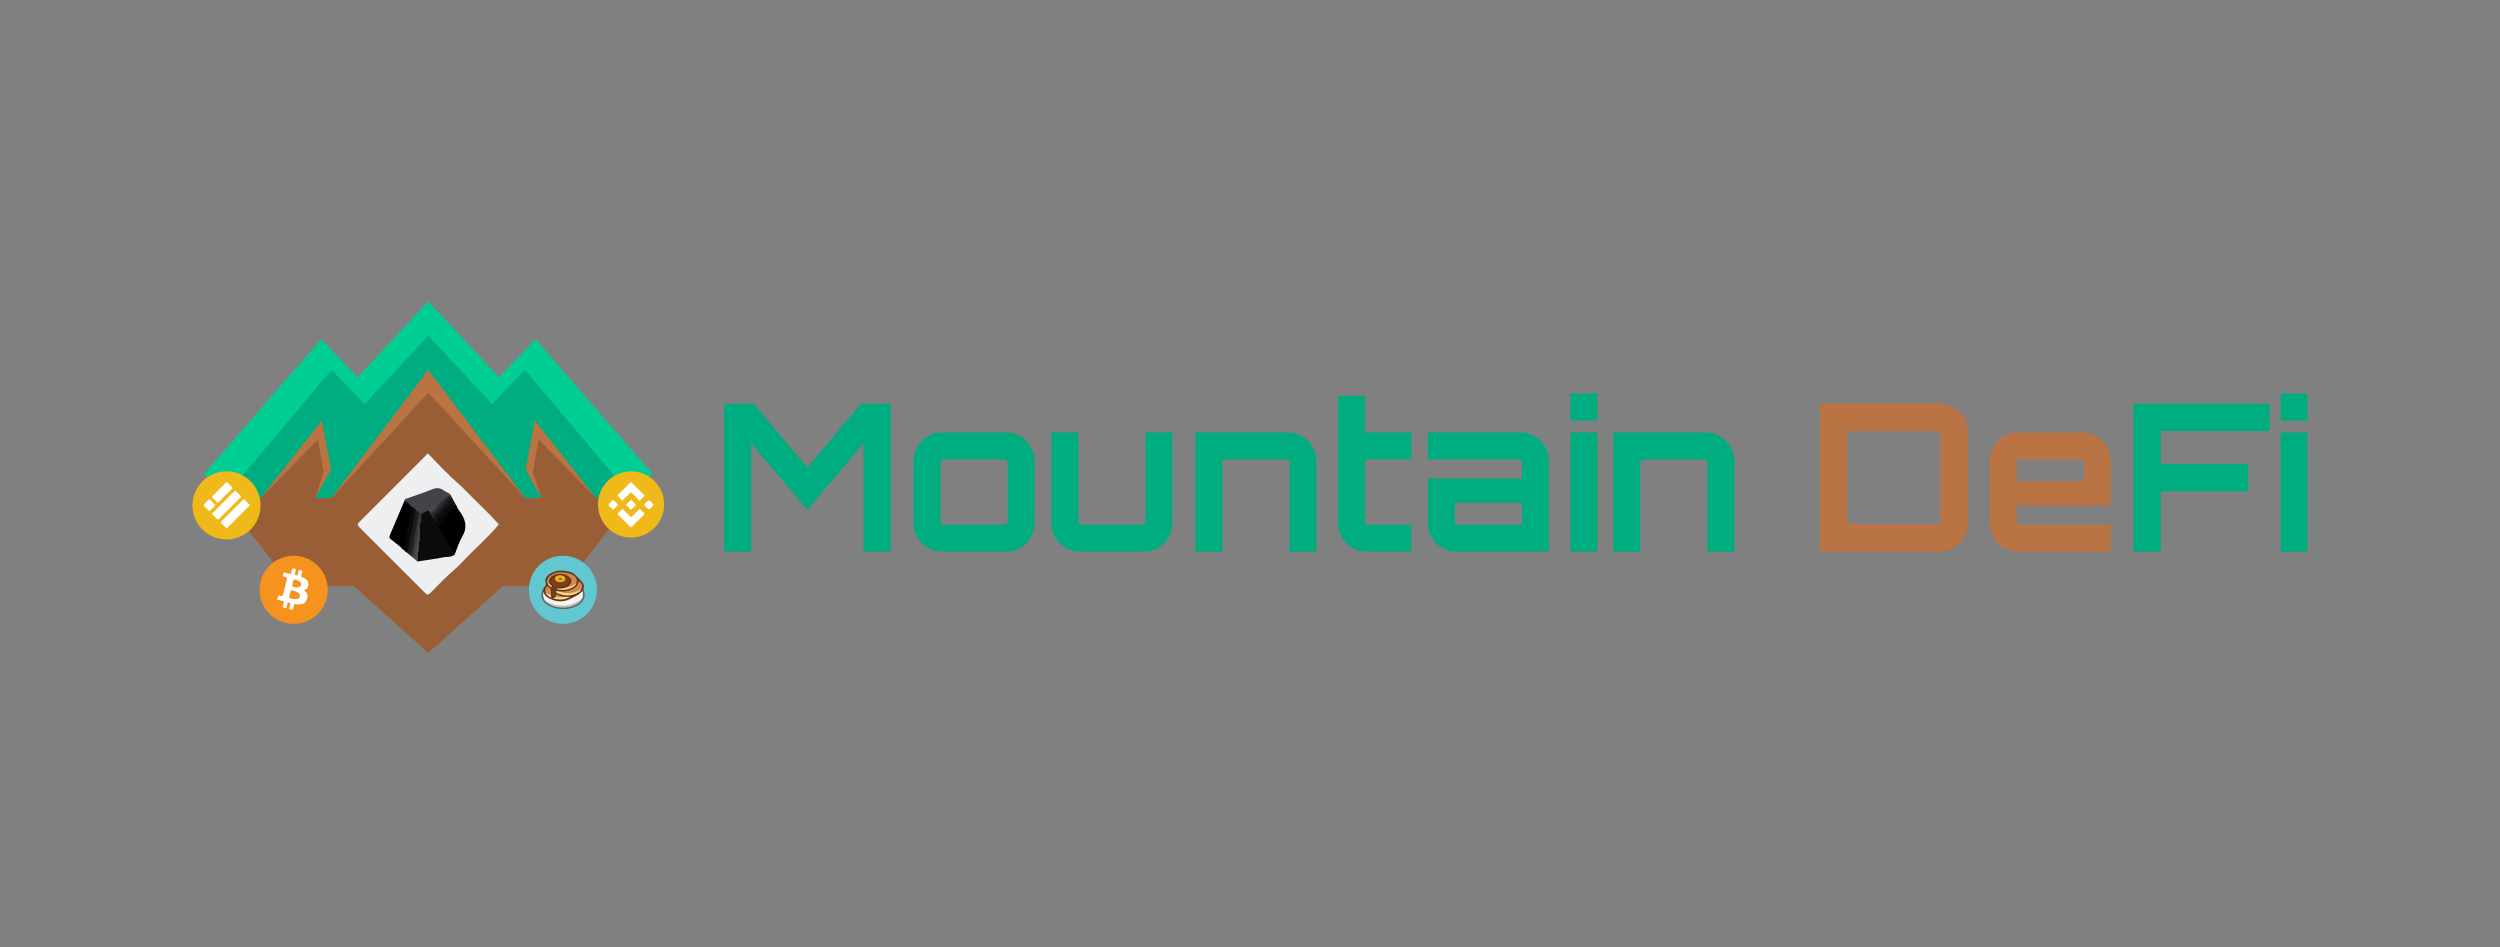 <svg id="Capa_1" data-name="Capa 1" xmlns="http://www.w3.org/2000/svg" viewBox="0 0 2000 757.91"><rect x="0" y="0" width="2000" height="757.91" fill="#808080" stroke="none"/><defs><style>.cls-1{fill:#00ad81;}.cls-2{fill:#ba7342;}.cls-3{fill:#00ce93;}.cls-4{fill:#9a5e36;}.cls-5{fill:#efb919;}.cls-6{fill:#fefefe;}.cls-7{fill:#fefefd;}.cls-8{fill:#61c7d1;}.cls-9{fill:#633619;}.cls-10{fill:#626566;}.cls-11{fill:#f5f4f4;}.cls-12{fill:#803e1d;}.cls-13{fill:#d1894e;}.cls-14{fill:#f9d88d;}.cls-15{fill:#ebb71c;}.cls-16{fill:#f9d78c;}.cls-17{fill:#f9d88c;}.cls-18{fill:#d08a4e;}.cls-19{fill:#f7d58a;}.cls-20{fill:#f4d289;}.cls-21{fill:#bfbdbd;}.cls-22{fill:#a2772b;}.cls-23{fill:#f6931f;}.cls-24{fill:#f6941f;}.cls-25{fill:#f69420;}.cls-26{fill:#eeeff0;}.cls-27{fill:#0a0b0c;}.cls-28{fill:#43434a;}.cls-29{fill:#0b0b0b;}.cls-30{fill:#1d1d1e;}.cls-31{fill:#020203;}.cls-32{fill:#2b2b2c;}.cls-33{fill:#343435;}.cls-34{fill:#0a0a0a;}.cls-35{fill:#121212;}.cls-36{fill:#1c1c1d;}.cls-37{fill:#48484a;}.cls-38{fill:#040405;}.cls-39{fill:#403f41;}.cls-40{fill:#070707;}.cls-41{fill:#515153;}.cls-42{fill:#4b4b4e;}.cls-43{fill:#3f3f41;}.cls-44{fill:#3d3c3e;}</style></defs><title>Logo 4 light</title><path class="cls-1" d="M579.21,441.3V323H603l42.88,51.1L688.65,323h24V441.3H690.78V354.54l-44.86,53.4-45-53.23V441.3Z"/><path class="cls-1" d="M753.55,441.3a22.74,22.74,0,0,1-22.68-22.68V368.67A22.72,22.72,0,0,1,753.55,346H805a22.7,22.7,0,0,1,22.67,22.67v49.95A22.72,22.72,0,0,1,805,441.3Zm4.6-21.53h42.23c3.06,0,4.79-.19,5.17-.57s.58-2.11.58-5.18V373.27c0-3.06-.19-4.79-.58-5.17s-2.11-.58-5.17-.58H758.15c-3.07,0-4.79.19-5.18.58s-.57,2.11-.57,5.17V414c0,3.07.19,4.79.57,5.18S755.08,419.77,758.15,419.77Z"/><path class="cls-1" d="M863.8,441.3a22.74,22.74,0,0,1-22.68-22.68V346h21.53v68c0,3.07.19,4.79.57,5.18s2.11.57,5.18.57h42.23c3.06,0,4.79-.19,5.17-.57s.58-2.11.58-5.18V346H937.9v72.62a22.72,22.72,0,0,1-22.67,22.68Z"/><path class="cls-1" d="M956.3,441.3V346h74.11a22.72,22.72,0,0,1,22.68,22.67V441.3h-21.53v-68c0-3.06-.19-4.79-.58-5.17s-2.11-.58-5.17-.58H983.58c-3.07,0-4.79.19-5.17.58s-.58,2.11-.58,5.17v68Z"/><path class="cls-1" d="M1093.18,441.3a22.74,22.74,0,0,1-22.68-22.68V316.75H1092V346h37.13v21.52H1092V414c0,3.07.19,4.79.57,5.18s2.11.57,5.18.57h31.38V441.3Z"/><path class="cls-1" d="M1165,441.3a22.74,22.74,0,0,1-22.68-22.68V382.8h75.26v-9.53c0-3.06-.19-4.79-.58-5.17s-2.11-.58-5.17-.58H1142.3V346h74.11a22.7,22.7,0,0,1,22.67,22.67V441.3Zm4.6-21.53h48V402.19h-53.73V414c0,3.07.19,4.79.57,5.18S1166.51,419.77,1169.58,419.77Z"/><path class="cls-1" d="M1256.33,336.47V314.78h21.53v21.69Zm0,104.83V346h21.53v95.3Z"/><path class="cls-1" d="M1290.67,441.3V346h74.11a22.7,22.7,0,0,1,22.67,22.67V441.3h-21.52v-68c0-3.06-.19-4.79-.58-5.17s-2.11-.58-5.17-.58H1318c-3.07,0-4.79.19-5.18.58s-.57,2.11-.57,5.17v68Z"/><path class="cls-2" d="M1456,441.3V323h95.3a23,23,0,0,1,23,22.84v72.63a23,23,0,0,1-23,22.84Zm27.44-21.86h63.26c3,0,4.66-.19,5.09-.57s.66-2.11.66-5.18V350.6c0-3.07-.22-4.79-.66-5.18s-2.13-.57-5.09-.57h-63.26c-3.07,0-4.79.19-5.17.57s-.58,2.11-.58,5.18v63.09c0,3.07.19,4.8.58,5.18S1480.34,419.44,1483.41,419.44Z"/><path class="cls-2" d="M1614.53,441.3a22.72,22.72,0,0,1-22.67-22.68V368.67A22.7,22.7,0,0,1,1614.53,346H1666a22.72,22.72,0,0,1,22.68,22.67v35.82h-75.26V414c0,3.07.19,4.79.58,5.18s2.11.57,5.17.57h69.51V441.3Zm-1.15-56.2h53.73V373.27c0-3.06-.19-4.79-.57-5.17s-2.11-.58-5.18-.58h-42.23c-3.06,0-4.79.19-5.17.58s-.58,2.11-.58,5.17Z"/><path class="cls-1" d="M1706.71,441.3V323h108.94v21.86h-87.09v26.29h70v22h-70V441.3Z"/><path class="cls-1" d="M1824.52,336.47V314.78H1846v21.69Zm0,104.83V346H1846v95.3Z"/><polygon class="cls-3" points="428.35 271.37 399.2 301.82 342.64 241.14 286.09 301.82 256.94 271.37 163.4 378.83 233.44 468.88 283.04 468.88 342.64 522.4 402.25 468.88 451.84 468.88 521.89 378.83 428.35 271.37"/><polygon class="cls-1" points="420 295.82 393.69 323.3 342.64 268.53 291.59 323.3 265.28 295.82 178.73 398.54 244.51 452.8 298.07 454.78 342.64 522.4 386.01 463.7 433.29 452.46 506.56 398.54 420 295.82"/><polygon class="cls-2" points="342.64 295.92 420.39 398.54 433.18 398.54 420.39 375.7 427.89 336.47 476.82 398.54 506.56 398.54 451.84 468.88 402.25 468.88 342.64 522.4 283.04 468.88 233.44 468.88 178.73 398.54 208.47 398.54 257.4 336.47 264.89 375.7 252.11 398.54 264.89 398.54 342.64 295.92 342.64 295.92"/><polygon class="cls-4" points="476.82 398.54 430.86 351.46 426.31 378.02 433.18 398.54 420.39 398.54 342.64 314.16 264.89 398.54 252.11 398.54 258.91 377.66 254.43 351.46 208.47 398.54 178.73 398.54 233.44 468.88 283.04 468.88 342.64 522.4 402.25 468.88 451.84 468.88 506.56 398.54 476.82 398.54"/><circle class="cls-5" cx="504.84" cy="403.56" r="26.49"/><path class="cls-6" d="M515.71,411.18c-.27.31-.49.58-.73.82-3.15,3.14-6.33,6.26-9.46,9.42-.56.56-.89.58-1.45,0q-4.74-4.81-9.55-9.56c-.53-.52-.68-.88,0-1.44a37.64,37.64,0,0,0,2.68-2.68c.56-.62.93-.51,1.46,0,1.77,1.81,3.62,3.53,5.36,5.37.71.75,1.09.64,1.75,0,1.67-1.76,3.47-3.4,5.13-5.17.71-.75,1.15-.69,1.79,0s1.63,1.65,2.45,2.48C515.29,410.67,515.47,410.9,515.71,411.18Z"/><path class="cls-6" d="M515.68,396.57c-.39.42-.71.8-1.08,1.14-1,.89-1.74,2.52-2.85,2.53s-1.91-1.63-2.87-2.53-2.22-2.07-3.24-3.2c-.66-.73-1.05-.61-1.68,0-1.76,1.82-3.6,3.55-5.37,5.37-.54.55-.89.61-1.43,0a35.67,35.67,0,0,0-2.68-2.68c-.62-.57-.5-.92,0-1.46q4.82-4.74,9.57-9.56c.47-.47.78-.62,1.33-.05,3.24,3.28,6.51,6.53,9.77,9.79C515.36,396.14,515.49,396.34,515.68,396.57Z"/><path class="cls-7" d="M494.55,403.83c-.24.28-.42.51-.63.72-.82.83-1.71,1.6-2.44,2.49s-1.23.71-1.86-.06c-.92-1.13-2.83-2-2.75-3.2.06-1.07,1.81-2,2.73-3.07.67-.77,1.17-.92,1.89-.06s1.64,1.66,2.45,2.48C494.15,403.34,494.33,403.57,494.55,403.83Z"/><path class="cls-6" d="M504.83,399.88c.37.35.71.64,1,1,.95,1,2.53,1.9,2.64,3s-1.73,1.91-2.55,3-1.47,1-2.3,0a21.9,21.9,0,0,0-2.35-2.37c-.48-.45-.47-.76,0-1.21,1-.89,1.86-1.85,2.79-2.77A6.38,6.38,0,0,1,504.83,399.88Z"/><path class="cls-7" d="M523,403.87l-1.29,1.38c-2.53,2.75-2.53,2.75-5.14.14a6.73,6.73,0,0,0-.76-.75c-.77-.57-.64-1,0-1.64,3.48-3.53,3.52-3.55,6.7.28Z"/><circle class="cls-5" cx="181.21" cy="404.32" r="27.25"/><path class="cls-6" d="M193,397.24c-.23.27-.41.51-.62.72q-8.66,8.66-17.3,17.33c-.51.51-.82.56-1.33,0-1.15-1.23-2.34-2.43-3.58-3.57-.65-.6-.44-1,.08-1.46q8.63-8.58,17.2-17.21c.55-.56.9-.63,1.46,0,1.11,1.19,2.3,2.31,3.45,3.47C192.6,396.72,192.78,397,193,397.24Z"/><path class="cls-6" d="M199.94,404.13c-.24.27-.43.51-.64.72q-8.6,8.59-17.18,17.21c-.61.62-1,.63-1.58,0-1.11-1.19-2.27-2.34-3.46-3.45-.6-.56-.53-.91,0-1.46q8.63-8.56,17.19-17.19c.62-.62,1-.62,1.57,0,1.11,1.2,2.3,2.32,3.45,3.47C199.52,403.64,199.71,403.87,199.94,404.13Z"/><path class="cls-6" d="M174.21,402.28c-.27-.22-.51-.4-.71-.6-1.16-1.15-2.29-2.33-3.48-3.45-.56-.53-.63-.87,0-1.46q5.34-5.26,10.6-10.6c.55-.56.9-.63,1.46,0,1.15,1.23,2.35,2.4,3.57,3.57.45.43.55.73,0,1.22-3.63,3.59-7.22,7.21-10.83,10.81C174.66,401.93,174.46,402.07,174.21,402.28Z"/><path class="cls-6" d="M172.36,404.15c-.23.26-.42.5-.63.71-1.14,1.15-2.32,2.27-3.43,3.46-.54.57-.91.62-1.47,0q-1.72-1.83-3.56-3.55c-.56-.53-.46-.87,0-1.35,1.21-1.15,2.38-2.35,3.56-3.55.39-.39.7-.68,1.23-.12,1.26,1.33,2.58,2.6,3.86,3.89A5.6,5.6,0,0,1,172.36,404.15Z"/><circle class="cls-8" cx="450.33" cy="471.84" r="27.25"/><path class="cls-9" d="M435.31,469.91a1.13,1.13,0,0,1,.16-.26,3.76,3.76,0,0,0,1-4.07c-.61-2.35.66-4.31,2.53-5.78,3.68-2.91,7.9-3.69,12.45-3.14a19.58,19.58,0,0,1,7.25,2,69.22,69.22,0,0,1,7.58,7.64,5.34,5.34,0,0,1,.35,5.07,2.25,2.25,0,0,1-.54,2,5.77,5.77,0,0,1-2.15,2.1c-4.05,1.87-7.4,5.19-12.06,5.81-5.35.7-10.36,0-14.88-3.23-1.58-1.12-2.06-2.81-2.8-4.4A6.56,6.56,0,0,1,435.31,469.91Z"/><path class="cls-10" d="M435.31,469.91a7.42,7.42,0,0,0-.36,3.68,11.65,11.65,0,0,0,1.4,6.09,3.31,3.31,0,0,0,1.53,2.13c5.18,3.42,10.84,4.13,16.82,3.1a18.38,18.38,0,0,0,8.63-3.83,4.07,4.07,0,0,0,1.85-2.95c.64-1.68.28-3.48.56-5.21l.9-1.5a9.05,9.05,0,0,1-1.9,11c-7,6.71-22.45,6.47-29.21-.44A9.13,9.13,0,0,1,435.31,469.91Z"/><path class="cls-11" d="M465.74,472.92c1,1.79.54,3.64.23,5.49a14.53,14.53,0,0,1-7.08,5c-7.33,2.69-14.45,2.61-21.24-1.66a7.28,7.28,0,0,1-2-1.78c-1-2-1.64-4.12-.65-6.36a5.94,5.94,0,0,0,2.68,4.05c5.92,3.91,12.34,4.58,18.56,1.44C459.5,477.41,463.27,476.06,465.74,472.92Z"/><path class="cls-12" d="M451.38,461.12a6.7,6.7,0,0,1,2.6,1.19c2.12,1.38,2.32,3.36.44,5a8.5,8.5,0,0,1-7,2.1c-2.37-.34-3.79.77-3.87,3.21,0,1.11,0,2.23-.06,3.34,0,.46-.18,1-.77.92s-.65-.48-.65-.9c0-2.06-.37-4.18.77-6.07a1.3,1.3,0,0,0-.24-1.89c-3.73-2.72-1.91-5.37,1.41-6.86a7.53,7.53,0,0,1,1.15-.32c.3.58-.09,1.07-.23,1.59a1.57,1.57,0,0,0,.65,1.85,5.06,5.06,0,0,0,5.15-.07,1.52,1.52,0,0,0,.71-1.82C451.27,462,451.08,461.56,451.38,461.12Z"/><path class="cls-13" d="M438.06,466.58a4.73,4.73,0,0,1,1.7-5.64c4.38-3.53,9.34-3.58,14.5-2.42a11.87,11.87,0,0,1,5.3,2.47c1.89,1.62,2.41,3.55,1.54,5.62a9.39,9.39,0,0,1-6.38,3.7c-.56.11-1.12.17-1.48-.42a11.91,11.91,0,0,0,2.95-2.58,3.63,3.63,0,0,0-.23-5.08c-3.76-4.17-11.6-4.29-15.51-.25-1.62,1.67-1.51,3.52-.52,5.44C438.89,468.07,438.65,466.92,438.06,466.58Z"/><path class="cls-13" d="M448.08,473.25a23.59,23.59,0,0,0,7.78-1c3.63-1.21,6.38-3.27,7.2-7.26,2.66,1.53,3.48,4.44,1.83,6.41-2.07,2.43-4.91,3.26-7.89,3.63a18.77,18.77,0,0,1-7.49-.58C448.88,474.32,448,474.25,448.08,473.25Z"/><path class="cls-14" d="M448.08,473.25a17.91,17.91,0,0,0,15.35-1c.48-.27,1-.53,1.46-.79a3.31,3.31,0,0,1-2,2.37c-5.68,3.42-11.49,3.19-17.36.49-.48-.22-.89-.53-.69-1.17s.72-.31,1.11-.25C446.69,473,447.38,473.13,448.08,473.25Z"/><path class="cls-15" d="M451.38,461.12c1.52,2.17,1,3.59-1.55,4.33a5.9,5.9,0,0,1-3.28,0c-2.78-.76-3.31-2.47-1.41-4.61A6.64,6.64,0,0,1,451.38,461.12Z"/><path class="cls-13" d="M436.54,474.19a3.07,3.07,0,0,1-.33-2.05,3.37,3.37,0,0,1,1.68-3c.73-.32,2.9,2.27,2.89,3.28,0,1.21,0,2.42,0,3.62-1.11.78-2,0-2.82-.51A4.57,4.57,0,0,1,436.54,474.19Z"/><path class="cls-16" d="M453.24,469.89a15.61,15.61,0,0,0,7.86-3.28,4.24,4.24,0,0,1-1.74,2.41c-4.23,3-8.88,3.55-14.12,2.32.94-1,1.86-.42,2.66-.51s1.82-.06,2.71-.21S452.36,470.14,453.24,469.89Z"/><path class="cls-17" d="M451.43,477.52h4.62c-4.44,2.51-9,2.64-14.08,1a3,3,0,0,0,2.73-1.32A2.83,2.83,0,0,1,447,477,15.73,15.73,0,0,0,451.43,477.52Z"/><path class="cls-18" d="M451.43,477.52a12.82,12.82,0,0,1-6.73-.33c0-.55.06-1.1.1-1.91A24.84,24.84,0,0,0,451.43,477.52Z"/><path class="cls-19" d="M436.54,474.19a23.68,23.68,0,0,0,4.19,1.84,3.42,3.42,0,0,0,.64,2A6.14,6.14,0,0,1,436.54,474.19Z"/><path class="cls-20" d="M438.06,466.58l1.87.84c.47.44.93.89,1.41,1.32.25.22.38.41.17.75s-.5.25-.74.09C439.64,468.78,438.42,468.06,438.06,466.58Z"/><path class="cls-21" d="M435.6,480c9.79,6.53,21.44,5.94,30.37-1.54a8.45,8.45,0,0,1-3.91,4.45c-4.5,2.87-9.51,3.56-14.71,3a17.67,17.67,0,0,1-10.13-4A4.29,4.29,0,0,1,435.6,480Z"/><path class="cls-22" d="M449.79,463.17a1.83,1.83,0,0,1-1.67,1.17c-.68,0-1.54-.44-1.45-1.24s.94-1,1.66-1A1.57,1.57,0,0,1,449.79,463.17Z"/><circle class="cls-23" cx="234.96" cy="471.84" r="27.25"/><path class="cls-6" d="M243.26,472.21c2.89,2.47,3.38,4.06,2.27,7.09s-3,4.22-6.42,4.21a6.88,6.88,0,0,1-2.14-.14c-1.42-.48-1.83.19-2,1.4-.08.56-.32,1.09-.38,1.65-.13,1.32-.72,1.44-1.95,1.15s-1.4-.84-1.05-1.88c.21-.63.29-1.31.52-1.94.37-1,.1-1.45-1-1.64-.74-.13-1,0-1.16.69-.18,1-.5,1.89-.66,2.85-.19,1.16-.88.87-1.58.63s-1.81,0-1.42-1.39a26.06,26.06,0,0,1,.66-2.53c.45-1.11-.05-1.43-1-1.62-1.2-.25-2.38-.62-3.58-.88-.67-.14-.89-.4-.57-1a8.86,8.86,0,0,0,.55-1.27c.31-1,.83-1.42,1.93-1,1.25.53,2,.09,2.29-1.31.85-3.7,1.82-7.37,2.74-11.06.47-1.9.22-2.27-1.71-2.84-.49-.14-1.35,0-1.31-.75a9,9,0,0,1,.64-2.52c.13-.34.55-.08.83,0,1.14.28,2.31.51,3.42.87s1.76.23,1.88-1.06a11.61,11.61,0,0,1,.35-1.5c.44-1.75,1.34-2.11,2.93-1.22.52.28.39.64.29,1-.2.8-.35,1.61-.61,2.39s-.33,1.39.8,1.65,1.25-.26,1.41-1c.12-.56.31-1.1.38-1.65.17-1.33.66-1.77,2.11-1.35,1.19.34,1.3.8,1,1.8a6.34,6.34,0,0,0-.64,3c.22,1,1.66,1,2.5,1.5,1.86,1.15,3.22,2.56,3.09,4.93A4.89,4.89,0,0,1,243.26,472.21Z"/><path class="cls-24" d="M236.43,479.31h-.31a16,16,0,0,1-4.77-1,36.35,36.35,0,0,1,1.27-5.65c.13-.6.58-.41,1-.33a15.68,15.68,0,0,1,4.22,1.37c1.76.91,2.46,2.11,2.1,3.5S238.39,479.3,236.43,479.31Z"/><path class="cls-25" d="M237.44,469.89c-3.79-.13-4-.45-3.14-4.09.62-2.53.62-2.54,3.18-1.72a9.9,9.9,0,0,1,1.27.51c1.72.82,2.41,1.93,2.07,3.31S239.3,470,237.44,469.89Z"/><path class="cls-26" d="M342.56,362.92c8.17,8.66,16.32,17.32,25.36,25.1,1.55,1.33,3,2.81,4.42,4.29,8.83,9.15,18.34,17.63,26.7,27.24-8.2,9.93-18,18.31-26.84,27.59-2.56,2.67-5.08,5.41-7.87,7.82-7.16,6.18-13.72,13-20.36,19.67-1.37,1.39-2.2,1.44-3.61,0Q314,448.14,287.44,421.77c-2.38-2.36-.72-3.43.75-4.9q25.31-25.28,50.57-50.58c1.06-1.06,2-2.24,3-3.37Z"/><path class="cls-27" d="M363.8,443.48c-2.53,2.52-6,1.8-9,2.38-6.77,1.29-13.61,2.21-20.41,3.28a6.77,6.77,0,0,1-1.14-4.64,12.59,12.59,0,0,1,.32-2.74c.9-2.61.12-5.39.78-8,.76-2.15.46-4.39.51-6.6,0-1.75,0-3.5,0-5.24a11.24,11.24,0,0,1,.17-1.84,35.77,35.77,0,0,0,1.13-7.9,3.1,3.1,0,0,1,.4-1.06c1.65-1.54,3.34-3,5.75-3.27a2.55,2.55,0,0,1,1.37.9,17.64,17.64,0,0,1,1.12,1.86c.65,1.21,1.48,2.32,2.11,3.55a6.25,6.25,0,0,0,1,1.55c.48.36,1.17.35,1.58.84a17.83,17.83,0,0,1,1,2.22c.31.62.61,1.24.91,1.86.18.33.33.66.49,1,3.56,6.29,7.11,12.6,10.84,18.79A10.48,10.48,0,0,1,363.8,443.48Z"/><path d="M363.8,443.48c-5-7-8.9-14.65-13-22.18,3.37-5.29,7.86-9.67,11.89-14.42.68-.8,1.55-1.6,2.82-1.19.67,1,1.29,2,2,3,4.73,6.39,6.85,12.83,2.3,20.5C367.2,433.58,365.77,438.69,363.8,443.48Z"/><path class="cls-28" d="M342.56,408.16l-5.71,3.32a5.9,5.9,0,0,1-2.28-1.07,15.16,15.16,0,0,1-2.43-2,14.93,14.93,0,0,0-2.88-2.3,18.83,18.83,0,0,1-2-1.76c-1.08-1.4-3-1.93-3.69-3.74.08-2,1.91-1.73,3-2.15,6.22-2.34,12.59-4.3,18.72-6.85,3.6-1.49,6.65-1.6,9.79.78,1.7,1.28,3.95,1.74,5.4,3.43,0,.13,0,.31-.13.38-3.74,3.13-7.1,6.68-10.77,9.89a2.41,2.41,0,0,1-1.07-.13C345.77,404.66,344.6,407.63,342.56,408.16Z"/><path d="M323.54,400.66c1.66.78,3.32,1.59,4.25,3.31,1.16,4.31-.72,8.32-1.29,12.45-.86,6.22-2,12.39-3.27,18.54-.27,1.31-.12,3.2-2.42,2.94-2.76-2.22-5.47-4.48-8.29-6.62-1.24-.95-1.2-1.84-.64-3.15C315.81,419,319.66,409.82,323.54,400.66Z"/><path class="cls-29" d="M329.46,405.56a4.62,4.62,0,0,1,3.26,2.58,12.37,12.37,0,0,1,0,4.85c-1.55,8.26-2.81,16.59-4.47,24.83-.35,1.72-.12,4.05-3,4.05-.89-.15-1.28-.84-1.66-1.55a5.09,5.09,0,0,1-.6-3.51c1.55-9.36,3.35-18.67,5-28C328.18,407.61,328.34,406.35,329.46,405.56Z"/><path class="cls-30" d="M325.27,441.87c3.06-3.56,2.29-8.16,3.23-12.27,1.64-7.1,2.19-14.42,4.22-21.46l2.38,1.71c1.72,3.43-.11,6.73-.66,10-1.23,7.27-2.32,14.58-3.92,21.78-.27,1.22,0,2.94-2.1,2.82Z"/><path class="cls-31" d="M329.46,405.56q-2.73,15.76-5.46,31.54c-.18,1.06-.26,2.15-.39,3.22a6,6,0,0,1-2.8-2.42c2.47-3.49,2-7.71,2.79-11.59,1.56-7.41,2.81-14.89,4.19-22.34Z"/><path class="cls-32" d="M349.15,405.69c3.45-3.65,6.57-7.66,11.31-9.82l.81,1.61c-4.81,5.79-9.86,11.39-14.6,17.25-1.09-1.21-2.24-2.38-2.49-4.1A47.3,47.3,0,0,1,349.15,405.69Z"/><path class="cls-33" d="M328.42,444.42c1.87-4.4,2.07-9.15,2.92-13.76,1.28-6.94,2.51-13.88,3.76-20.81a2.62,2.62,0,0,1,1.75,1.63v0c-.71,2.78-.54,5.7-1.33,8.47-.55,7.33-2.1,14.51-3.36,21.73-.29,1.7-.29,3.69-2.88,3.56Z"/><path class="cls-34" d="M350,418.83c-1-.59-.79-1.56-.82-2.46a1.69,1.69,0,0,1,.34-1.89c3.24-4.24,6.72-8.28,10.36-12.19.81-.87,1.67-1.88,3.14-1.52l1.3,2.3C359.86,408.65,356,414.72,350,418.83Z"/><path class="cls-35" d="M363,400.77c-5.44,4.47-9.31,10.33-13.84,15.6-.55.06-1.09.92-1.64,0a3.56,3.56,0,0,1,.92-4.07c3.54-3.91,7-7.93,10.32-12,.8-1,1.74-2.3,3.39-1.19Z"/><path class="cls-36" d="M362.13,399.11c-3.71.92-4.9,4.56-7,7-2.73,3.2-6.71,5.65-7.63,10.25a1.68,1.68,0,0,1-.83-1.65c-.22-3.78,3.23-5.25,5.16-7.44,3-3.39,4.88-7.94,9.44-9.81Z"/><path class="cls-37" d="M335.9,421.36v5.72c-.92,2.12.29,4.47-.71,6.59-.38,2.73.69,5.62-.81,8.24a.78.78,0,0,1-.37-.66c0-.3.05-.21-.1.18-.76,2,.89,4.75-1.89,6.11L330.18,446c2.31-3.94,1.78-8.54,2.85-12.78a56,56,0,0,0,1.79-11C334.85,421.54,335.26,421.26,335.9,421.36Z"/><path class="cls-38" d="M365.51,405.69c-4.3,3.4-7.28,8-10.82,12.05a45.35,45.35,0,0,1-3.89,3.56c0-.27,0-.55,0-.82a1.28,1.28,0,0,1,0-1.83c4.25-4.51,8-9.46,12.19-14a1.51,1.51,0,0,1,1.76-.61C365.18,404.5,365.77,404.9,365.51,405.69Z"/><path class="cls-39" d="M335.9,421.36c-1.34,7.09-2.73,14.18-4,21.29-.24,1.38-.24,2.7-1.74,3.34l-.89-.79c3-2,1.81-5.41,2.48-8.13,1.42-5.73,2.3-11.6,3.39-17.41.25-.4.5-.4.74,0Z"/><path class="cls-40" d="M364.74,404a95.3,95.3,0,0,0-13.95,16.44,1.71,1.71,0,0,1-.83-1.65c4.91-5.12,8.66-11.31,14.32-15.76Z"/><path class="cls-41" d="M332,447.54c1.15-2.59,1.31-5.39,1.73-8.19,1,.7.38,1.74.63,2.56-.05.82-.11,1.64-.16,2.45-.81,1.37.36,3.11-.83,4.41Z"/><path class="cls-37" d="M333.38,448.77c.38-1.45-.39-3.12.83-4.41l.18,4.78A.71.71,0,0,1,333.38,448.77Z"/><path class="cls-42" d="M342.56,408.16c.66-2.87,3.52-3.1,5.48-4.22.86-.5.43,1.05.27,1.73-.31,1.52-1.55,2.41-2.42,3.53s-1.79.85-2.56-.21Z"/><path class="cls-43" d="M343.33,409c3.22,1.23,2.72-3.12,5-3.32l.84,0a6.58,6.58,0,0,1-5,4.94C343.9,410.08,343.62,409.53,343.33,409Z"/><path class="cls-44" d="M335.9,419.66h-.74c.3-2.8.38-5.64,1.7-8.22C337.06,414.24,337.35,417.05,335.9,419.66Z"/><path class="cls-39" d="M335.18,433.67c.28-2.19-.75-4.53.71-6.59C335.73,429.29,336.66,431.61,335.18,433.67Z"/></svg>